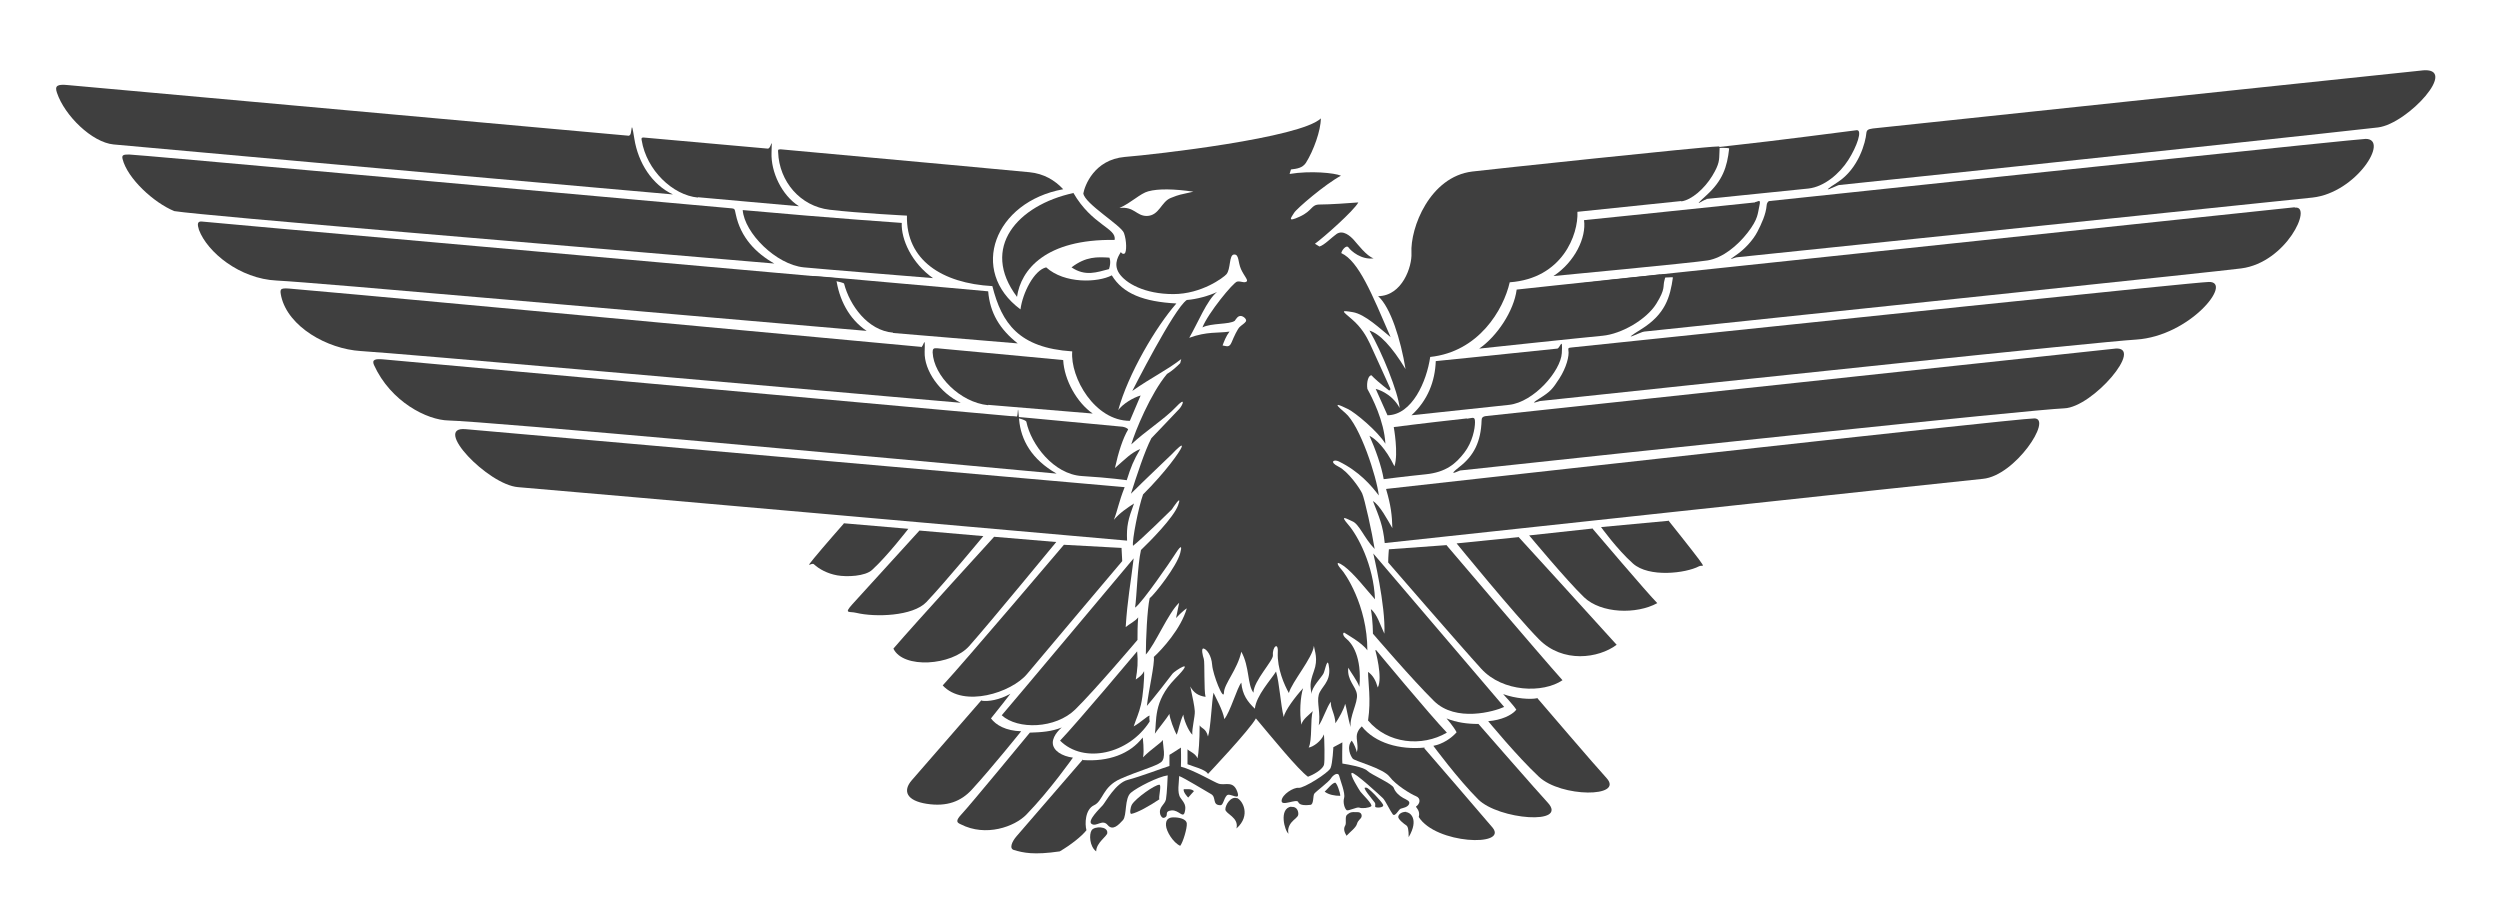 <!--
  SVG Music Logos
  Saxon - The Eagle Has Landed - Eagle v1.0.0
  https://github.com/tiagoporto/svg-music-logos
  Copyright (c) 2016 Tiago Porto (http://tiagoporto.com)
-->
<svg xmlns="http://www.w3.org/2000/svg" version="1.1" viewBox="0 0 720 260">
  <g fill="#3f3f3f">
  <path d="M309.1,55.6c-16,3.5-26.9,15.7-16.2,29.9,1.1-7.8,8.2-16.7,28.1-16.4.7-3.4-6.5-4.2-11.9-13.6Z"/>
  <path d="M319.4,77.5c-3.5.9-6.8,2.2-10.8-.5,4.2-3.2,7.4-3,10.9-2.8,0,0,.6,1.1-.1,3.3Z"/>
  <path d="M400.5,112.1c-.8-1.9-4.9-10.7-6-13.2-1-2.1-2.4-4.6-5.2-7s-3.3-2.6.3-2,8,4.9,10.9,7.2c-5.4-12.5-9.2-21.9-14.2-24.2,0-.6,1.4-2.6,2.1-1.6.7,1,3.7,3.6,7.2,3.1-2-.6-4.7-4.2-5.7-5.3s-3.1-3-5-1.7c-1.4,1-3.5,3.2-4.9,3.6l-1.3-.8c2.5-1.8,11.2-9.5,12.5-11.9-2.5.2-8.3.6-11.1.6-2.6,0-1.9,1.7-5.8,3.5s-2.3.1-1.6-1.1,9-8.3,13.5-10.7c-1.8-.8-8.8-1.5-14.8-.5l.4-1.3c1.7-.2,3.3-.4,4.3-1.9,2.2-3.5,4.3-9.3,4.3-12.8-5.8,5.6-47.6,10.4-56.5,11.1-8.8.8-11.5,8.3-11.9,10.5.4,3,10.9,9.2,11.7,11.4.8,2.2.8,5.5.2,5.9s-1.1-.4-1.1-.4c-.3.6-2.4,3.2-.5,6.1,1.9,2.9,7.4,6,15.6,6s14.5-4.8,15.3-5.7c1.3-1.5.7-5.6,2.2-5.7s1.1,2.2,2,4.2,2.2,3.2,1.6,3.6c-.7.5-1.6-.2-2.7,0s-8.4,9.1-10,13.2c2.5-1.3,7.8-.8,9.3-1.9.5-.7.9-1.4,1.7-1.4s1.9,1,1.5,1.6-1.2,1-1.8,1.6-1.6,2.7-2.3,4.4-1.6,1-2.6.9c.4-1.1,1-2.7,2-4-3.2.5-6.5-.1-11.6,1.8,2.5-4.3,5.1-10.9,8-13.2-2.3,1.1-5.9,2.1-8.7,2.3-3.6,2.3-15.7,26.2-15.7,26.2,5.5-3.9,9.9-5.9,14.1-9.2l-.3,1.2c-1,1-2.3,2.2-3.8,3.1-4.7,5.6-9.2,16.5-10.3,20.3,3.9-3.7,9.7-7.4,12.8-10.7s2-.6,1.1.4c-.9.9-6.4,6.8-8.1,8.5-1.9,3.6-4.3,11-5.9,16,4-4,10.8-10.4,11.8-11.4,1.5-1.6,3.3-3.3,2.8-2-.5,1.3-4.5,7-11.1,13.6-1.3,3.6-3.2,13.2-2.9,14.8,2.4-1.8,11-10.3,11.2-10.5.2-.3,3.1-4.8,1.8-1.2-1.3,3.6-8.2,10.5-10.7,12.9-1,4.4-1.2,13.3-1.7,16.6,2-1.3,10.6-13.9,11.2-14.9.7-1,2.8-4.6,1.8-.8s-7.3,11.8-8.8,13c-.7,3.1-1.1,11.7-1.1,16.2,2.7-2.9,6.5-12.1,9.6-14.9l-.9,4.4s1.8-2,3.1-2.8c-1.7,5.9-7.1,11.8-9.5,14,.3,2-1.5,9.6-2,14.1,1.3-1.4,7-8.7,7.4-9.3.5-.7,7.2-5.1.7,1.5-6.4,6.6-5.2,12.3-5.8,15.8.5-.8,3.5-4.5,4.2-5.7,0,1.1,1.4,4.9,2.1,6,.5-1.2.9-3.7,1.9-5.8,0,1.1,1.4,4.7,2.6,5.8-.2-1.6.8-5.3.7-6.8s-.6-3.8-1.3-7.1c1,1.9,2.4,2.7,4.4,3-.5-1.7-.2-10-.5-10.9-.3-.9-.9-3.3,0-3,.8.2,2.2,1.9,2.4,4.7s3.3,10.6,3.4,8c0-2.5,3.9-6.7,5-11.8,2.4,4.3,1.7,9.5,3.5,11.8,0-3.4,5.8-9.3,5.6-10.8-.2-2.4,1.6-4,1.4-.8-.2,4.7,1.9,9.4,3.2,11.7.8-3.1,6.9-10.2,7.2-13.6.2,1.5,1.3,3.8,0,7.3-1.3,3.6-1,4.3-.7,6.6,0-2,3-4.9,3.5-6s1.2-5.4,1.6-1.4-2.4,5.4-3,7.6c-.6,2.3.6,5.3,0,8.8,1.1-1.4,2.4-5.5,3.5-6.8-.2,1.8,1.2,3.5,1.3,6.2.9-1.3,2.5-4.1,2.8-5.6.4,1,.9,4.6,1.6,6.7-.4-3,2.1-7,1.8-9.4s-2.9-4-2.5-7.7c.7,1.3,2.5,3.6,3.2,5.5.8-8.7-2.2-12.6-3.7-13.8-1.5-1.2-.9-2.1-.5-1.7.4.3,5,2.8,6.5,5,0-13.1-6.6-22.4-7.4-23.2-.8-.8-2.4-3.2.6-1.1,2.9,2.1,6.4,6.7,9,9.6-.4-9.9-5-18.4-7.7-21.5s-.3-1.6,1.1-1c2.1.8,3.4,4.8,6.5,8-.7-4.5-2.9-14.5-3.6-16-.7-1.5-4-6.3-6.8-7.7s-1.3-2.2.1-1.5c5.9,2.9,9.3,6.9,11.5,9.8-.6-5.3-5.4-20.2-9.7-23.8s-1.3-2.1.8-1.1,8.6,6.4,10.8,10c-.4-6.7-3.8-13.2-5.2-15.8-.3-1.9.3-4,1.2-3.9.7.8,2.4,2.3,5.1,4.4ZM337.2,57c-2.8,1.1-3.3,5.1-6.9,5.2-3.1,0-3.6-2.8-7.9-2.3,3.4-1.5,6-4.2,8.3-4.8,2.9-.8,7.5-.7,13,.1-4.3,1-3.7.7-6.5,1.8Z"/>
  <path d="M338,235.4c1.5,0,3.7.4,3.8,1.8s-1.1,5.4-1.9,6.4c-2-.9-4-4.1-4.1-5.9s.9-2.3,2.2-2.3Z"/>
  <path d="M356.2,229.8c1.6.6,4.2,5-.1,8.8.8-3.2-3.2-4.2-3.2-5.5s1.6-3.9,3.4-3.2Z"/>
  <path d="M318.9,239.9c0,.9-3.2,2.8-3.2,5.3-1.9-1.4-2.1-4.9-1.3-6.1s4.7-1.2,4.5.8Z"/>
  <path d="M340.1,215.3s.1,3.3,0,5.5c3.8,1,9.8,4.6,10.9,4.9,1.8.6,4.1-1,5.3,2.2s-2.1.2-3,1.2-1,2.8-1.8,2.8c-2.5,0-1.1-2.3-2.7-3.2s-7.8-4.7-9.2-5.2c0,1.7-.7,4.8.4,6.3s1.7,2.2,1.2,4.1-1.7-.7-3.8-.5-.9,1.3-1.7,1.9-1.2,0-1.5-.6c-.7-2.3,1.3-2.9,1.6-4.5s.5-6.9.5-6.9c-2.8.4-8.7,3.4-10.6,5s-1.1,6.6-2.3,7.9-2.9,3.2-4.4,1.4-3.2.6-4.6-.3,2.4-4.5,3.2-5.4,3.7-6.4,7.2-7.3,10.9-3.7,12-4v-3.2c.1,0,3.3-2.1,3.3-2.1Z"/>
  <path d="M386.6,213.8s-.1,5.4,0,6.1c1.8.3,6.1,1,7.2,2.1s7.2,3.7,7.6,4.9,1.6,2.3,2.7,2.9,2.1.9,1.7,1.8-1.8,1.1-2.4,1.3-1.6,2.5-2.3,1.6-2.1-3.9-2.8-4.6-8.3-7.7-9-7.3,2.1,4.8,2.5,5.4,3.7,3.7,3.1,4.2-2.7.7-3.4.4-3.2,1.1-3.7.7-1.1-2.1-.7-3.5-1.1-5-1.4-6.3-1.8-.3-2.4.7-4.4,3.8-4.8,4.4-.1,3.1-1.1,3.2-3.1.3-3.5-.8-4.9,1.4-4.8-.4,3.5-3.9,4.9-3.7,8.6-4.3,9.2-5.7.8-6,.8-6l2.6-1.4Z"/>
  <path d="M399.3,140.8s181.3-20.3,186.6-20.3-5.5,16.5-14.8,17.4-172.3,18.5-172.3,18.5c-.5-5.1-1.6-7.5-3.4-12.1,2,1.2,4.2,5.4,5.6,7.8-.1-3.7-.4-6.5-1.8-11.2Z"/>
  <path d="M480.5,149.9s6.8,8.5,8.8,11.2.9,1.5,0,2c-3.8,2-14.4,3.3-19-.8s-9.2-10.5-9.2-10.5l19.3-1.8Z"/>
  <path d="M458.7,152.3s15.8,18.6,18.6,21.4c-6,3.3-16.2,3-21.1-1.7s-15.8-17.8-15.8-17.8l18.4-2Z"/>
  <path d="M437.3,154.6s22.2,24.3,28.3,31.1c-5.2,3.9-15.5,5.4-22.4-1.6s-23.7-27.6-23.7-27.6l17.8-1.8Z"/>
  <path d="M416.5,156.9s27.3,32.1,33.5,39c-5.6,3.8-17.2,3.5-23.4-3.3s-26.8-30.6-26.8-30.6c0-1.7.2-3.8.2-3.8l16.5-1.2Z"/>
  <path d="M395.5,159.4l37.7,44.2c-2.8,1.3-13.9,4.5-20.2-1.7s-17.6-19.4-17.6-19.4c0,0,0-3.8-.6-7.1,1.9,1.6,2.6,4.4,3.9,7.1.4-8.1-3.2-23.1-3.2-23.1Z"/>
  <path d="M396.3,187.2s15.5,18.7,20.4,23.8c-7.2,4.2-17.1,3.2-22.7-3.5.9-6,0-11,0-14,1.4,1,2.2,2.4,2.8,4.5,1.5-2.8-.7-10.7-.7-10.7Z"/>
  <path d="M442.7,201s17.2,20.1,20,23.1c5.1,5.6-13.1,5.6-19.5-.4s-14.6-16-14.6-16c3.8-.3,6.8-1.7,8.1-3.3-.7-1.2-3.8-4.5-3.8-4.5,3.6,1.3,7.8,1.6,9.7,1.2Z"/>
  <path d="M425.8,208.5s17.8,20.4,19.9,22.6c6.2,6.6-14.1,5-20-.9s-12.9-15.4-12.9-15.4c2.7-.5,5.2-2.2,6.7-3.9-.8-1.6-2.9-4-2.9-4,2.9,1.2,6,1.6,9.2,1.6Z"/>
  <path d="M347.9,222.9s12.1-12.8,13.8-16c4.7,5.6,12.2,14.8,15,16.8,2.8-1.1,4.3-2.5,4.6-3.4s.1-8,0-8.8c-.8,2-3.1,3.6-4.4,3.8,1.1-2.2.4-8.2,1.2-10.5-1,1-3,2.4-3.3,3.9-.6-3.4-.3-8.1.5-10.5-2.3,2.5-5.2,6.4-5.6,8.3-.9-3.7-1.2-9.7-2.2-13.1-1.5,2.4-5.7,6.9-6.1,10.7-2.1-2-3.6-4-3.9-7.5-1.2,1.4-3.2,8.5-4.9,10.5-.3-2.4-2.7-6.6-3.1-7.6-.5,2-.8,10.4-1.6,12.6-.6-2.4-1.8-2.2-2.4-3.2,0,4.2-.3,8.1-.6,9.5-.7-1.5-2.2-1.9-2.9-2.6,0,1.2,0,3.6,0,4.3,1.4.6,5.3,1.5,5.9,2.8Z"/>
  <path d="M410.2,215.5s18.4,21.3,19.7,22.9c4.4,5.5-16.4,4.7-21.3-3.1.5-1.8-.8-2.7-.8-3,1.2-.8,1.5-2.4,0-3s-5.8-3.2-7.6-5.6-10-4.5-10.6-5.2-1.9-3.3-.3-5.2c.6.8,1.5,2.8,1.4,3.4.7-1.4-.2-3.8.1-5.2s1.4-2.3,1.4-2.3c3.8,4.8,10.9,6.8,18.1,6.1Z"/>
  <path d="M371.9,232.4c1.7-.2,2.1,1.4,2,2.2s-1.2,1.3-2,2.3-1.1,2.2-.8,3.2c-1.1-.7-2.9-7.3.8-7.8Z"/>
  <path d="M391,233.9c1,0,1.3.8,1.1,1.4s-1,.9-1.3,2-2,2.3-3,3.4c-.7-1.1-.9-2.1-.4-2.9s-.2-2.6.6-3.2,1-.8,2.9-.7Z"/>
  <path d="M405,233.9c1,0,3.8,1.9.7,7.2,0-2.1-.2-3.1-.7-3.4s-2.3-1.7-2.3-2.4.8-1.5,2.3-1.5Z"/>
  <path d="M393.5,226.8c.9.3,4.3,3.9,4.8,4.9s-2,1-2.2.7.2-.7-.2-1.3-4.2-4.9-2.4-4.2Z"/>
  <path d="M384.5,225.4c.5,0,1.5,2.9,1.5,3.8-1.6,0-3.3-.3-4.5-1.2.8-.7,2.2-2.6,3.1-2.6Z"/>
  <path d="M343.8,227.9l-1.6,1.8s-1.5-1.5-1.3-2.4c1.1,0,2.3-.2,3,.6Z"/>
  <path d="M333.9,226c.7,0-.3,3.7,0,4.2-2.8,1.9-6.4,3.9-8.1,4.2-.5,0-.3-1.8.2-2.7,1.2-1.9,6.6-5.7,7.9-5.7Z"/>
  <path d="M491.4,57.3c9.6-1,24.8-2.5,29.4-3s9-4.3,11.5-8.2,4.2-8.8,2.4-8.6-23.6,3.1-35.8,4.4-.9.3-.9.9c-.6,5.4-1.9,9.2-6.5,13.4s-1,1.3,0,1.2Z"/>
  <path d="M697.5,20.3c-1.9.2-84,8.8-158.1,16.7-1.5.2-1.8.5-1.9,1.4-.2,2.4-2.1,10.1-8.3,14.1s-.2.9.4.8c67.3-7,151.3-16.1,155.3-16.6,8.6-1.1,23.7-17.7,12.5-16.4Z"/>
  <path d="M484.2,58c3-.4,6.7-3.7,8.9-7.3s2-4.7,2.1-6.8.1-1.7-.7-1.7c-3.5,0-66.5,6.7-70.5,7.2-12.2,1.5-17.9,16.2-17.5,23.5.2,3.8-2.6,12.3-9.6,12.4,3.6,3.2,6.5,12.5,7.9,21-4-6.6-7.5-10.2-10.4-11.1,3.6,6.2,8.3,17.8,8.7,22.3-2.4-4.5-6.9-5.5-6.9-5.5l3.4,7.6c7.1-.1,11.3-9.8,12.3-16.8,14-1.5,21.1-13.6,22.9-21.5,15.2-1.1,19.8-13.8,19.5-20.3,0,0,25.3-2.6,29.9-3.1Z"/>
  <path d="M505.4,58.3c-28.4,3-49.2,5.1-49.2,5.1.7,5-2.6,12-8.8,16.1,0,0,40.1-3.8,44.4-4.5s8.6-4.2,11.6-8.1,2.8-5.4,3.3-7.6-.3-1.2-1.2-1.1Z"/>
  <path d="M681.3,40c-1.9,0-105.9,10.9-171.7,17.9-.4,0-.8.7-.8,1.2-.2,2.6-1.5,5.4-2.7,7.7s-3.6,5-6.3,6.8-.4.6.4.5c62.5-6.5,157.2-16.3,165.8-17.2,12.6-1.4,22.3-16.9,15.3-16.9Z"/>
  <path d="M478.2,79c-24.9,2.6-41.4,4.4-41.4,4.4-.8,6.2-5.7,13.5-10.8,17,0,0,30-3.2,35.5-3.7s12.7-4.7,15.5-9.2,1.8-4.9,2.4-6.9,0-1.7-1.2-1.5Z"/>
  <path d="M660.8,59.7c-3.6.4-112.9,11.9-177.7,18.8s-1.3.8-1.3,1.4c-.8,5.7-2.2,10.6-9.1,14.9s0,.7.8.7c63.4-6.7,165.3-17.3,172-18.2,13-1.7,20.6-18.1,15.5-17.5Z"/>
  <path d="M448.5,100.4c-21,2.2-35,3.6-35,3.6-.2,5.8-2.3,11.3-7,15.6,0,0,23.5-2.5,28.1-3,7.2-.8,14.9-9.8,15.2-14.9s-.5-1.4-1.3-1.3Z"/>
  <path d="M636.2,81.2c-3.5,0-119.7,12.2-182.9,18.8-1.5.2-1.7,0-1.6.9.3,1.6-.6,5-2.6,8.1s-2.6,3.8-5.8,5.8-.3.8.2.7c57.3-6.1,160.4-17,171.7-17.7,15.6-1,28.1-16.8,20.9-16.6Z"/>
  <path d="M609.2,100.4c-2.8.3-125.2,13.4-181,19.4-1.3.1-1.5.6-1.5,1.3-.2,6.1-2.2,10.1-6.3,13.3s-.1,1.1.1,1.1c49.1-5.3,164.2-17.5,174-17.9,8.2-.3,23.4-18.1,14.5-17.2Z"/>
  <path d="M422.5,120.5c-13.6,1.5-21.1,2.5-21.1,2.5,0,0,1.4,7.6.2,11.3-2.6-5.3-5.3-7.8-7.2-8.8,1.7,3.8,3.5,8.8,4.1,12.5,0,0,6.2-.8,12.1-1.4s8.7-3.1,11.1-6.2,3.1-7,3.1-8.8-.6-1.2-2.4-1Z"/>
  <path d="M323.9,140.3s-184.3-16.2-189.8-16.7c-9.7-.9,6.4,16,15.1,16.7,12.5,1,175.4,15.4,175.4,15.4-.2-4.2.3-6.1,2-10.7-2,1.3-4.1,2.7-5.8,4.7,1.1-2.8,1.3-4.8,3.1-9.4Z"/>
  <path d="M243,150.8s-5.9,6.7-8.6,10-.7,1.1,0,1.7c1.5,1.4,3.9,2.7,6.7,3.2s8.1.3,10.1-1.6c4.3-3.9,10.4-11.8,10.4-11.8l-18.6-1.6Z"/>
  <path d="M264.8,152.8s-16.7,18.3-19.3,21.2-.9,2,1.1,2.5c5.4,1.3,16.3,1,20.2-3.1,5.5-5.8,16.4-19,16.4-19l-18.4-1.6Z"/>
  <path d="M286.3,154.6s-23.1,25.3-29,32.2c2.8,5.9,16.8,4.9,21.8-.7,5.7-6.4,25.1-30,25.1-30l-17.8-1.5Z"/>
  <path d="M306.4,156.9s-28.6,33.7-34.9,40.5c6,6.5,19.8,2.1,24.3-3.3s27.4-32.5,27.4-32.5c-.1-1.7-.2-3.8-.2-3.8l-16.5-.9Z"/>
  <path d="M326.5,160.8s-35.3,42.1-38,45.2c4.6,4.2,15.5,3.9,21.2-1.7,5.7-5.6,17.9-20,17.9-20,0-2.4,0-3.9.2-6.5-.8,1.1-2.7,2-3.6,2.8.5-7.9,1.4-12.3,2.3-19.8Z"/>
  <path d="M327.4,187.7s-17.2,20.5-22.1,25.6c6.8,6.8,19.8,3.9,25.8-5.5,0-.5-.2-1.1,0-1.7-.6,0-2.6,2-4.6,3.1.8-2.4,1.5-3.7,2.1-6.3s1-7.4.9-9.6c-.5,1-1.1,1.5-2.4,2.4.5-3,.7-5,.4-8.1Z"/>
  <path d="M282.7,201.6s-17.4,20-20.1,23.1-1.5,5.9,4.3,6.8,9.9-.7,13-4.1c5.7-6.2,14.2-16.8,14.2-16.8-4.4-.1-7.3-1.8-8.7-3.7,1.9-2.3,5.6-7.1,5.6-7.1-3.2,1.8-6.4,2.3-8.3,2Z"/>
  <path d="M296.6,211s-17.4,21.1-19.5,23.3-1.5,2.6-.4,3.1c7.2,3.7,15.5.7,18.9-2.8,6.8-7,13.4-16.4,13.4-16.4-3.1-.4-5.8-2-5.8-4.3s2.6-4.4,2.6-4.4c-2.9,1.2-5.9,1.4-9.2,1.5Z"/>
  <path d="M311.9,218.7s-17.7,20.5-19.1,22.1-2.2,3.6-.8,4c2.7.8,5.7,1.5,13.2.4,3.1-1.8,6.4-4.4,7.7-6.1-.5-1.8-.4-6,2.2-7.2s2.4-5.3,7.6-7.6,10.2-3.6,11.7-4.8.5-4.6.5-6.4c-.5.9-3.1,2.4-5.7,5,.4-2-.1-5.7-.1-5.7-3.7,4.8-9.9,7-17.2,6.5Z"/>
  <path d="M322,118.3c2.9-10.7,11-24.3,16.8-30.9-9.4-.5-15.4-2.8-18.6-8.1-4,2.1-13.6,2.5-18.9-2.3-3.5.8-6.8,7.4-7.4,12.1-15-11.1-7.5-31,12.3-34.6-2.4-2.6-5.6-4.5-9.7-4.9-3.9-.4-33.4-3.1-71.7-6.6-.9,0-.7.3-.7.8.3,8.5,6.4,15.6,14.8,16.6s22.3,1.7,22.3,1.7c-.3,12.8,10.1,19.5,24.6,20.3,2.7,10.7,7.6,17.8,23,18.8-.6,7.6,6.5,20,16.6,20,0,0,1.6-3.7,3.1-7.3-2.1.6-5.2,2.4-6.6,4.4Z"/>
  <path d="M201,56.8c7.5.7,20.3,1.8,29.1,2.6-5-3.2-8.1-9.9-7.9-15.4s0-1.1-1.1-1.2c-11.3-1-23.4-2.1-35.8-3.2-.6,0-.6.3-.5.8,1.4,8.6,8.9,15.8,16.2,16.5Z"/>
  <path d="M181.2,39.1C106,32.3,21.4,24.7,19.5,24.5c-3-.3-3.8.2-3.1,2.2,2.2,6.6,10.1,14.3,16.3,14.9,4.2.4,95.2,8.6,161.1,14.4-6-2.8-10-9.1-11.1-16s-.5-.9-1.5-1Z"/>
  <path d="M231.5,77c3.9.4,37.2,3.1,37.2,3.1-6.1-4.3-9.2-11.1-9-15.9,0,0-19.3-1.3-45.8-3.7.5,6.6,9.6,15.7,17.6,16.5Z"/>
  <path d="M209.6,59.9c-64.9-5.8-170.5-15.4-172.4-15.4-1.6,0-2.2.1-1.9,1.3,1.4,5.6,9,12.6,14.9,15,8.8,1.4,111.3,9.8,172.8,15.1-5.3-3-9.7-7.5-11.1-14.2-.4-1.8-.1-1.6-2.3-1.8Z"/>
  <path d="M257.2,95.9c5,.4,35.9,3,35.9,3-5.2-4.1-8-8.8-8.5-15,0,0-16.4-1.5-40.3-3.6s-1.5.4-1.2,1.4c1.6,6.2,6.8,13.5,14.1,14.1Z"/>
  <path d="M240.8,80.1c-64.9-5.8-179.1-15.9-182.7-16.3-1.3-.1-1.3.8-.8,2.4,2.4,6.4,11.7,14.1,22.4,14.6s108.9,9.3,169.9,14.5c-5.1-3.4-8-9.1-8.8-15.2Z"/>
  <path d="M265.3,99.9c-63.4-5.9-178.6-16.6-182.1-16.8-2.7-.2-2.6.3-2.2,2.3,2,8.7,13.2,15.1,22.9,15.7,11.4.7,115.7,9.9,172.8,14.9-6-2.8-10.6-9.3-10.4-14.7s-.3-1.2-1.1-1.3Z"/>
  <path d="M284.6,116.6c7,.6,30.1,2.5,30.1,2.5-4.5-3.1-8.2-9.6-8.5-15.4,0,0-14.6-1.4-36.3-3.4-1.1-.1-1.3.2-1.3,1.2.3,6.7,7.9,14.4,16,15.2Z"/>
  <path d="M292.9,120c-59.7-5.4-179.7-16.2-182.5-16.5-2.2-.2-3.4,0-2.7,1.6,4.8,10.6,15.3,15.9,21.5,16,10.1.2,126.8,10.8,175.1,15.3-7.2-4.1-10.3-9.7-10.8-15.6s-.2-.8-.7-.8Z"/>
  <path d="M321.1,134.8c1-4.6,2.3-8.6,3.8-11.1,0,0-.1-.5-1.6-.8-4.6-.4-14.5-1.4-26.6-2.5s-1.4-.2-1.1,1.1c1.3,6.4,7.8,15.1,16,15.6s12.9,1.2,12.9,1.2c1.2-3.8,1.9-5.6,3.9-9-2.8,1.2-4.3,2.9-7.3,5.5Z"/>
  </g>
</svg>
